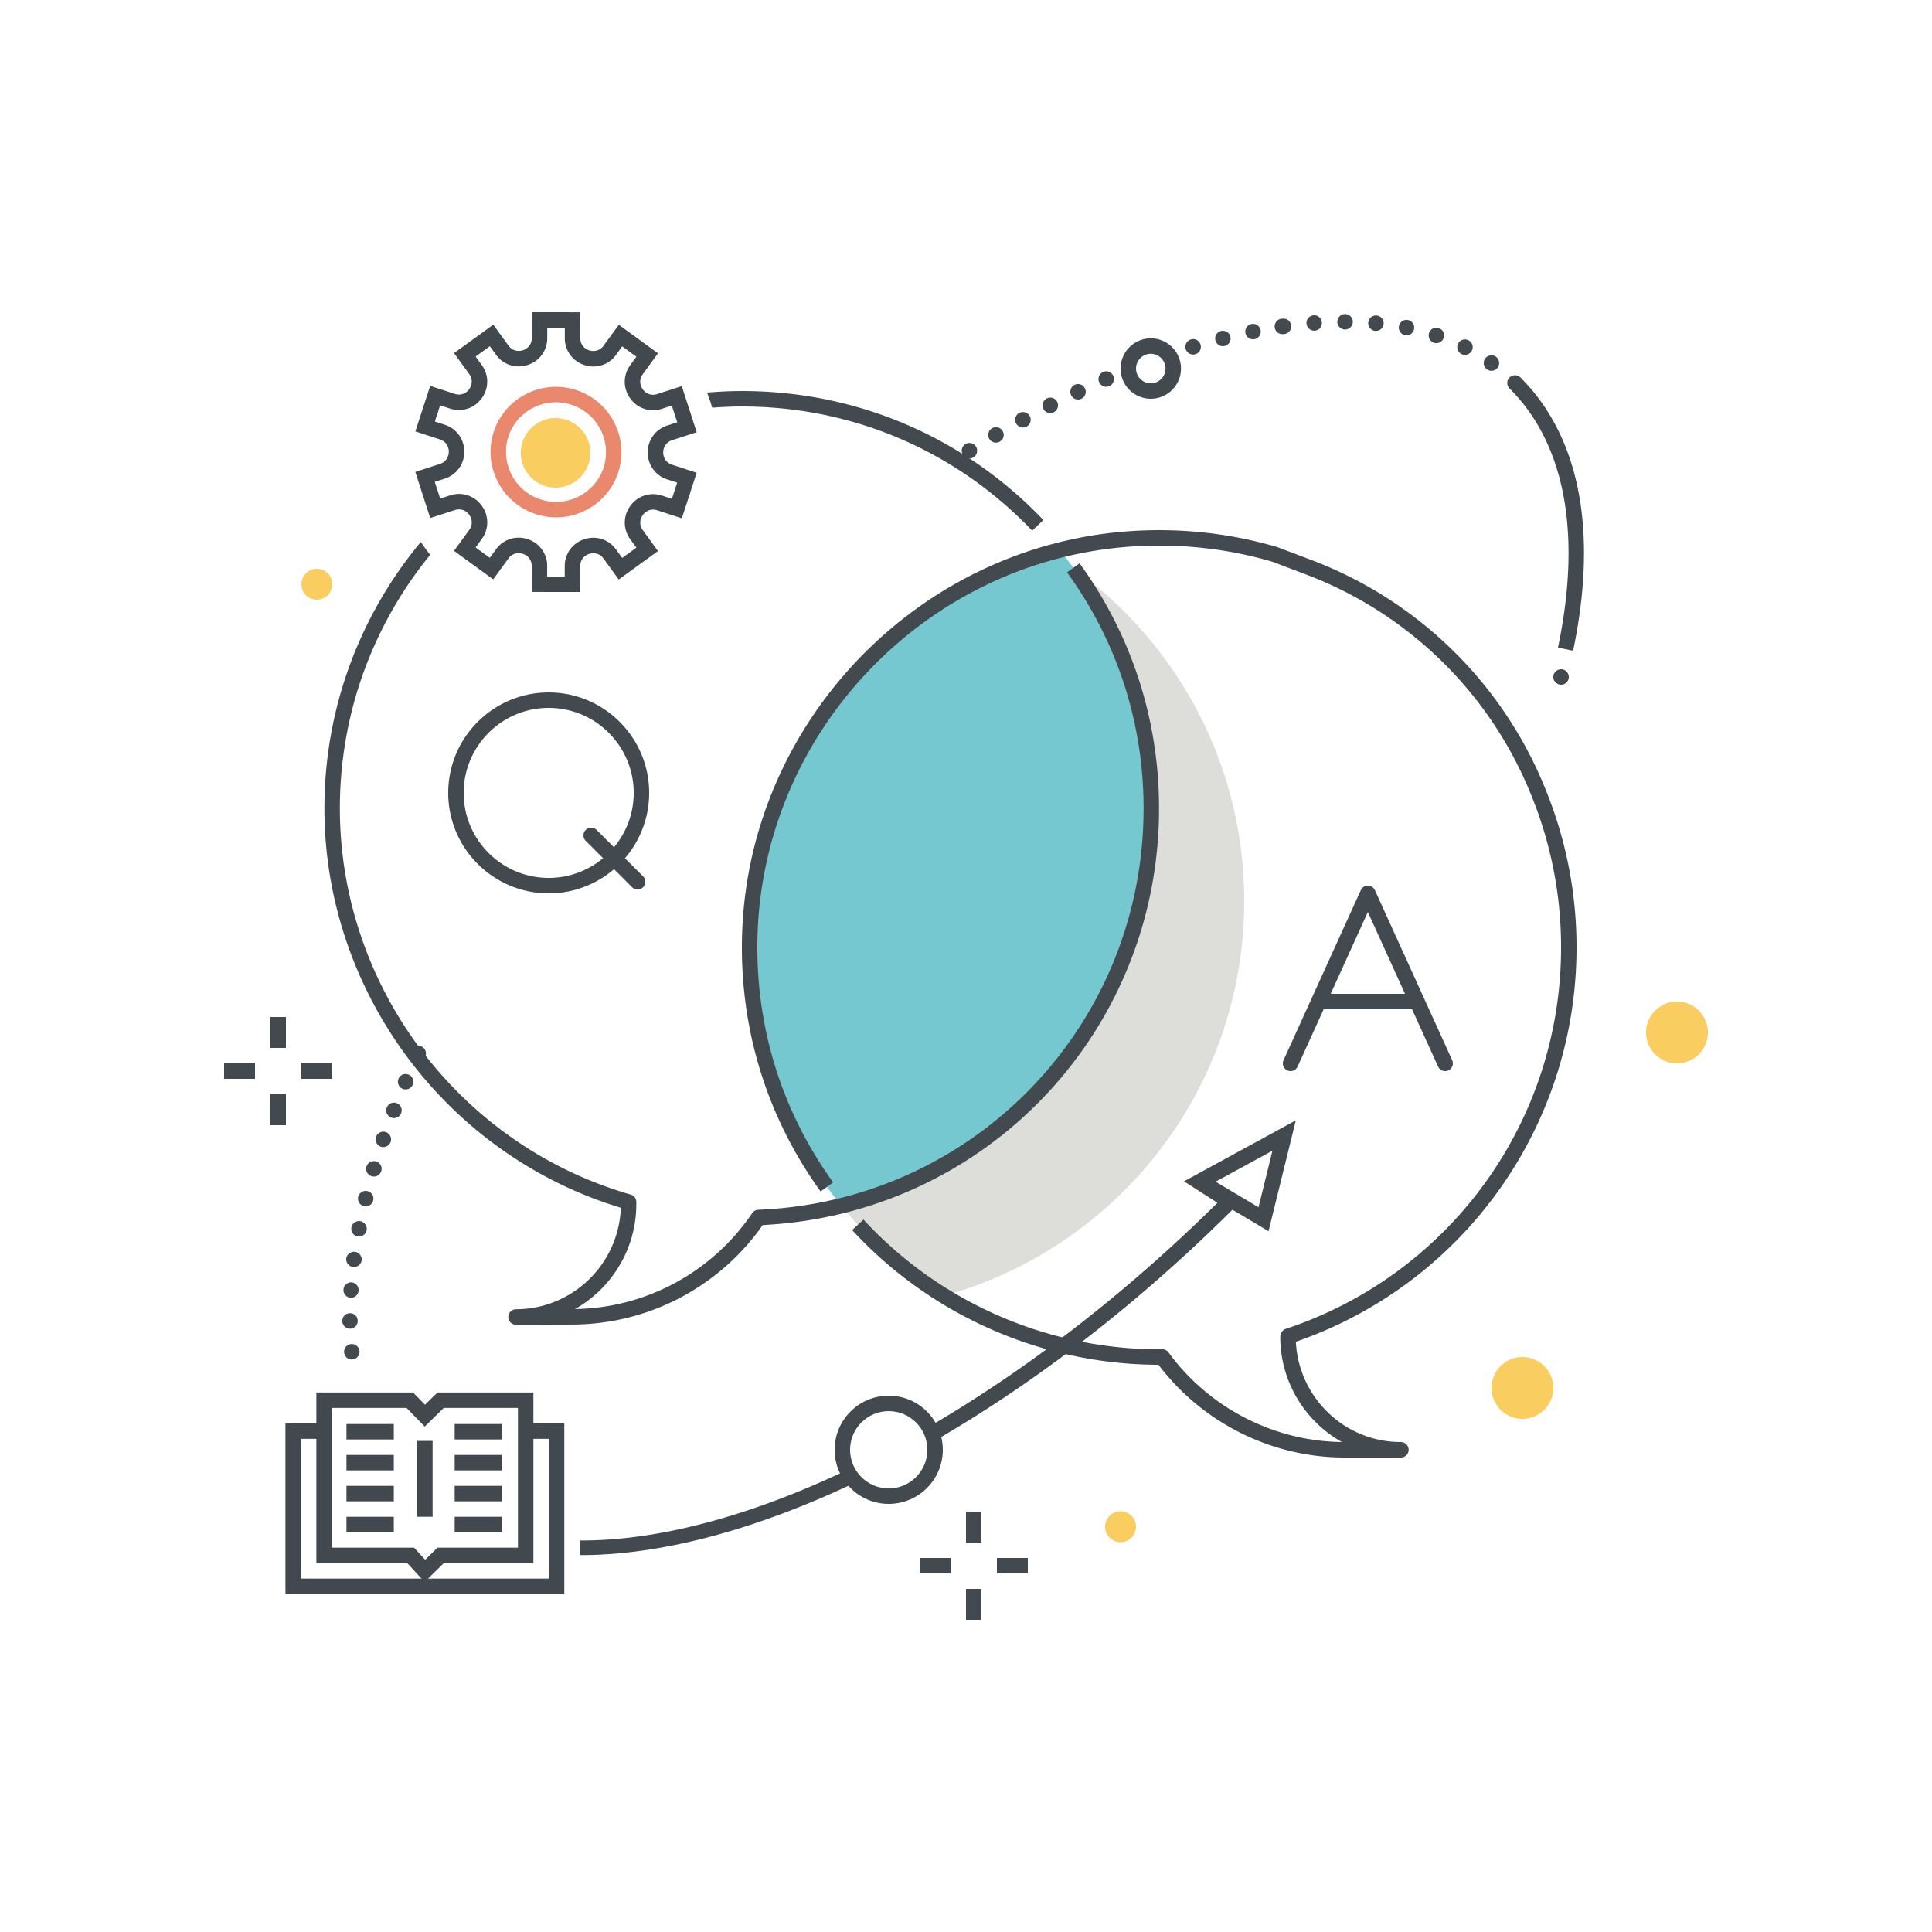 <?xml version="1.0" encoding="utf-8"?><svg xmlns="http://www.w3.org/2000/svg" width="250" height="250" viewBox="0 0 250 250"><g fill="none" fill-rule="evenodd"><path fill="#75C7D0" d="M149 104.601c0-12.672-4.453-24.299-11.871-33.418C114.079 76.935 97 97.77 97 122.601c0 12.665 4.449 24.288 11.861 33.405C131.914 150.259 149 129.434 149 104.601"/><path fill="#DDDED9" d="M161 116.601c0-17.699-8.684-33.36-22.014-42.986A52.741 52.741 0 0 1 149 104.601c0 24.831-17.079 45.666-40.129 51.418a53.259 53.259 0 0 0 13.261 11.662c22.407-6.187 38.868-26.705 38.868-51.08"/><path fill="#434A4F" d="M92.159 52.756a52.089 52.089 0 0 1 3.659-.155c14.393-.045 27.8 5.661 37.75 16.068l1.445-1.382c-10.332-10.807-24.255-16.732-39.201-16.686a54.699 54.699 0 0 0-4.324.202c.254.636.478 1.287.671 1.953m47.533 20.132l-1.617 1.176c6.445 8.87 9.871 19.374 9.905 30.375.087 28.081-21.815 50.968-49.862 52.106a.994.994 0 0 0-.787.438c-5.188 7.649-13.736 12.27-22.918 12.409 4.745-2.694 7.945-7.802 7.927-13.636v-.222a.999.999 0 0 0-.725-.957c-22.087-6.34-37.563-26.823-37.635-49.814-.038-12.488 4.354-23.974 11.69-32.972a20.942 20.942 0 0 1-1.214-1.664c-7.819 9.403-12.517 21.485-12.476 34.642.074 23.62 15.806 44.692 38.352 51.514-.252 7.266-6.23 13.112-13.562 13.135a1 1 0 1 0 .006 2l7.307-.023c9.803-.03 18.967-4.833 24.616-12.875 28.886-1.431 51.371-25.094 51.281-54.088-.036-11.424-3.593-22.331-10.288-31.544"/><path fill="#434A4F" d="M181.278 188.601h-7.305c-9.411 0-18.369-4.477-24.072-12-15.016-.028-29.459-6.379-39.637-17.434l1.472-1.355c9.822 10.67 23.769 16.789 38.264 16.789l.389-.01c.31-.001.625.149.815.41 5.241 7.172 13.607 11.49 22.432 11.598-4.753-2.68-7.97-7.777-7.97-13.611 0-.432.276-.89.686-1.026A51.91 51.91 0 0 0 202 122.601a51.759 51.759 0 0 0-3.609-19.074 50.784 50.784 0 0 0-29.357-29.176l-4.388-1.663c-5.713-1.68-11.747-2.359-17.855-1.991-26.718 1.603-48.144 23.849-48.776 50.645-.271 11.464 3.117 22.413 9.796 31.664l-1.622 1.17c-6.937-9.607-10.455-20.978-10.173-32.881.656-27.827 22.907-50.93 50.656-52.594 6.344-.379 12.603.324 18.61 2.093l4.461 1.687a52.78 52.78 0 0 1 30.511 30.319A53.74 53.74 0 0 1 204 122.601a53.904 53.904 0 0 1-36.316 51.021c.368 7.25 6.325 12.979 13.594 12.979a1 1 0 1 1 0 2M71 91.601c-6.065 0-11 4.934-11 11 0 6.065 4.935 11 11 11s11-4.935 11-11c0-6.066-4.935-11-11-11zm0 24c-7.169 0-13-5.832-13-13 0-7.169 5.831-13 13-13s13 5.831 13 13c0 7.168-5.831 13-13 13z"/><path fill="#434A4F" d="M82.5 115.101a.997.997 0 0 1-.707-.293l-6-6a.999.999 0 1 1 1.414-1.414l6 6a.999.999 0 0 1-.707 1.707m104.501 23.5a1 1 0 0 1-.911-.586L177 118.017l-9.09 19.998a.996.996 0 0 1-1.324.496 1 1 0 0 1-.496-1.324l10-22a.998.998 0 0 1 1.82 0l10 22a1 1 0 0 1-.909 1.414"/><path fill="#434A4F" d="M183 130.601h-12a1 1 0 1 1 0-2h12a1 1 0 1 1 0 2m20.557-46.396l-1.957-.41c3.09-14.746.924-26.341-6.265-33.53l1.414-1.414c7.69 7.69 10.044 19.915 6.808 35.354"/><path fill="#42494E" d="M89.198 64.085l-1.902-.62.33-1.01-1.275-.416a3.616 3.616 0 0 1-2.533-3.492 3.615 3.615 0 0 1 2.539-3.488l1.277-.414-.7-2.161-1.276.413a3.615 3.615 0 0 1-4.102-1.337 3.614 3.614 0 0 1 .004-4.315l.789-1.084-1.837-1.337-.789 1.084a3.614 3.614 0 0 1-4.105 1.329 3.617 3.617 0 0 1-2.532-3.493l.001-1.341-2.272-.002-.001 1.341a3.616 3.616 0 0 1-2.539 3.488c-1.542.501-3.152-.025-4.103-1.337l-.787-1.086-1.839 1.333.787 1.086a3.617 3.617 0 0 1-.004 4.315c-.953 1.309-2.563 1.833-4.105 1.329l-1.275-.416-.329 1.011-1.902-.621.95-2.911 3.176 1.035c.849.279 1.523-.129 1.868-.605.345-.474.527-1.238.002-1.963l-1.961-2.705 5.078-3.681 1.96 2.705c.526.724 1.308.789 1.868.608.558-.18 1.154-.693 1.155-1.587l.003-3.341 6.272.006-.003 3.341c-.001.895.595 1.408 1.152 1.59.558.18 1.342.117 1.868-.605l1.967-2.701 5.07 3.691-1.966 2.701c-.527.724-.346 1.489-.002 1.963.344.475 1.015.884 1.867.609l3.178-1.029 1.932 5.967-3.178 1.029c-.851.276-1.155 1.001-1.156 1.588 0 .586.302 1.312 1.153 1.589l3.176 1.036-.949 2.911"/><path fill="#E9886C" d="M79.994 61.162l-1.901-.62c.536-1.645.4-3.4-.384-4.942a6.434 6.434 0 0 0-3.767-3.222 6.428 6.428 0 0 0-4.941.384 6.43 6.43 0 0 0-3.223 3.766l-1.901-.62a8.422 8.422 0 0 1 4.218-4.929 8.413 8.413 0 0 1 6.467-.503 8.427 8.427 0 0 1 4.93 4.218 8.42 8.42 0 0 1 .502 6.468"/><path fill="#E9886C" d="M71.967 66.946c-.884 0-1.772-.14-2.637-.422a8.425 8.425 0 0 1-4.929-4.218 8.42 8.42 0 0 1-.502-6.468l1.902.62c-.536 1.645-.4 3.4.384 4.942a6.432 6.432 0 0 0 3.765 3.223 6.43 6.43 0 0 0 4.942-.384 6.434 6.434 0 0 0 3.223-3.766l1.902.62a8.427 8.427 0 0 1-4.219 4.929 8.436 8.436 0 0 1-3.831.924"/><path fill="#42494E" d="M75.075 76.602l-6.272-.007.003-3.341c.001-.894-.594-1.408-1.152-1.589-.559-.184-1.342-.119-1.868.604l-1.967 2.701-5.07-3.692 1.967-2.701c.527-.723.346-1.488.002-1.963-.345-.475-1.017-.883-1.866-.609l-3.18 1.029-1.931-5.967 3.178-1.029c.851-.276 1.155-1 1.156-1.587.001-.586-.302-1.312-1.152-1.589l-3.177-1.036 1.067-3.271 1.901.62-.446 1.37 1.275.415a3.614 3.614 0 0 1 2.532 3.493 3.616 3.616 0 0 1-2.539 3.488l-1.277.413.7 2.162 1.276-.413a3.614 3.614 0 0 1 4.102 1.337 3.617 3.617 0 0 1-.004 4.315l-.79 1.084 1.837 1.337.789-1.084a3.616 3.616 0 0 1 4.105-1.329 3.614 3.614 0 0 1 2.532 3.493l-.001 1.341 2.272.003.001-1.342a3.616 3.616 0 0 1 2.54-3.487 3.615 3.615 0 0 1 4.102 1.337l.787 1.087 1.84-1.334-.787-1.086a3.614 3.614 0 0 1 .004-4.314 3.62 3.62 0 0 1 4.105-1.329l1.275.416.494-1.517 1.901.621-1.114 3.417-3.177-1.036c-.849-.278-1.522.13-1.867.605-.346.474-.527 1.239-.002 1.963l1.961 2.705-5.079 3.681-1.96-2.705c-.526-.725-1.31-.789-1.867-.608-.558.18-1.155.692-1.156 1.586l-.003 3.342"/><path fill="#FACD60" d="M75.892 58.6a4 4 0 1 1-8 0 4 4 0 0 1 8 0"/><path fill="#FACD60" d="M71.893 55.1c-1.93 0-3.5 1.571-3.5 3.5 0 1.93 1.57 3.5 3.5 3.5 1.929 0 3.5-1.57 3.5-3.5 0-1.929-1.571-3.5-3.5-3.5zm0 8a4.504 4.504 0 0 1-4.5-4.5c0-2.481 2.018-4.5 4.5-4.5 2.481 0 4.5 2.019 4.5 4.5 0 2.482-2.019 4.5-4.5 4.5zM43 75.601a2 2 0 1 1-4 0 2 2 0 0 1 4 0m150 104a4 4 0 1 1 8 0 4 4 0 0 1-8 0m-50 18a2 2 0 1 1 3.999-.001 2 2 0 0 1-3.999.001"/><path fill="#434A4F" d="M35 135.601h2v-4h-2zM35 145.601h2v-4h-2zM39 139.601h4v-2h-4zM29 139.601h4v-2h-4zM125 199.601h2v-4h-2zM125 209.601h2v-4h-2zM129 203.601h4v-2h-4zM119 203.601h4v-2h-4z"/><path fill="#FACD60" d="M213 133.601a4 4 0 1 1 8 0 4 4 0 0 1-8 0"/><path fill="#434A4F" d="M202 88.601c-.13 0-.26-.03-.38-.08-.12-.051-.23-.12-.33-.21-.181-.19-.29-.45-.29-.71 0-.26.109-.52.29-.71.1-.091.21-.16.33-.211a1 1 0 0 1 1.09.211c.18.19.29.45.29.71 0 .26-.11.52-.29.71-.19.18-.44.29-.71.29m-148.3 48.63a.994.994 0 0 1-.48-1.33 1 1 0 0 1 1.33-.481c.5.231.71.83.48 1.33a1 1 0 0 1-.91.571c-.14 0-.28-.031-.42-.09zm-1.6 3.66a.992.992 0 0 1-.53-1.311.994.994 0 0 1 1.31-.519c.51.21.75.8.53 1.309a.99.99 0 0 1-.92.601.925.925 0 0 1-.39-.08zm-1.48 3.72a.993.993 0 0 1-.57-1.29c.2-.52.78-.77 1.29-.571.52.2.77.771.57 1.29a.99.99 0 0 1-1.29.571zm-1.34 3.77c-.52-.181-.8-.75-.62-1.27.18-.52.75-.8 1.27-.621.52.18.8.75.62 1.271-.14.409-.53.67-.95.67-.1 0-.21-.011-.32-.05zm-1.19 3.819a.993.993 0 0 1-.67-1.24c.16-.529.72-.829 1.25-.67.52.151.83.71.67 1.241a1.005 1.005 0 0 1-1.25.669zm-1.01 3.871c-.53-.13-.86-.68-.73-1.21.14-.54.68-.861 1.22-.73.53.13.86.68.72 1.21a.992.992 0 0 1-1.21.73zm-.81 3.919a.995.995 0 0 1-.79-1.179h-.01c.11-.54.64-.891 1.18-.79.54.11.89.63.79 1.179-.1.47-.51.8-.98.8-.07 0-.13 0-.19-.01zm-.6 3.951c-.54-.071-.93-.58-.86-1.12a1.004 1.004 0 0 1 1.99.259c-.07.5-.5.87-.99.87-.05 0-.09 0-.14-.009zm-.33 3.99a1.003 1.003 0 0 1 .13-2c.55.04.97.51.93 1.069a.99.99 0 0 1-1 .931h-.06zm-1.05 3.01c0-.55.44-1.01.99-1.01a.987.987 0 0 1 1.01.979.998.998 0 0 1-.98 1.021h-.01c-.55 0-1-.441-1.01-.99zm.24 4.08c-.06-.55.34-1.04.89-1.101.55-.05 1.04.351 1.1.901a.996.996 0 0 1-.89 1.089c-.04.01-.07.01-.11.01a.99.99 0 0 1-.99-.899z"/><path fill="#42494E" d="M68.045 184.184a5.742 5.742 0 0 1-.212 2h3.188v18.084H38.937v-18.084h3.313a5.74 5.74 0 0 1-.209-2h-5.104v22.084h36.084v-22.084h-4.976"/><path fill="#42494E" d="M42.938 200.268h10.648l1.432 1.562 1.594-1.562h10.409v-18.084h-9.592l-2.465 2.414-2.364-2.414h-9.662v18.084zm12.002 4.437l-2.234-2.437H40.937v-22.084h12.504l1.553 1.586 1.618-1.586h12.409v22.084H57.429l-2.489 2.437z"/><path fill="#42494E" d="M44.833 186.268h6.125v-2h-6.125zM44.833 190.268h6.125v-2h-6.125zM44.833 194.268h6.125v-2h-6.125zM58.834 186.268h6.125v-2h-6.125zM58.834 190.268h6.125v-2h-6.125zM58.834 194.268h6.125v-2h-6.125zM53.979 196.268h2v-9.813h-2zM44.833 198.268h6.125v-2h-6.125zM58.834 198.268h6.125v-2h-6.125z"/><path fill="#434A4F" d="M142.75 48.131c-.51.22-.75.81-.521 1.319a1.002 1.002 0 0 0 1.311.52 1 1 0 0 0 .52-1.319.994.994 0 0 0-1.31-.52m19.189-6.201c-.54.111-.889.641-.779 1.181a1.004 1.004 0 0 0 1.18.78c.54-.111.889-.64.78-1.18-.11-.54-.641-.89-1.181-.781m-22.87 7.861a1.004 1.004 0 0 0 .431 1.909 1 1 0 0 0 .899-1.429c-.229-.5-.83-.71-1.33-.48M158 42.831h-.01a1.01 1.01 0 0 0-.72 1.219c.12.451.52.75.97.75a.998.998 0 0 0 .97-1.239 1.004 1.004 0 0 0-1.21-.73m-3.9 1.099a.993.993 0 0 0-.67 1.241 1.013 1.013 0 0 0 1.25.67c.53-.161.83-.72.67-1.25a.99.99 0 0 0-1.25-.661m-25.72 11.481c-.481.28-.64.889-.37 1.369.19.321.52.5.87.5.17 0 .34-.049.5-.139.479-.27.64-.89.36-1.361a.998.998 0 0 0-1.36-.369m7.07-3.85c-.49.25-.68.86-.43 1.35.169.349.52.55.89.55a1.01 1.01 0 0 0 .89-1.46 1.01 1.01 0 0 0-1.35-.44m-10.53 5.909a1.007 1.007 0 0 0 .52 1.861c.18 0 .36-.051.53-.151.469-.289.61-.909.33-1.38-.29-.469-.91-.62-1.38-.33m6.97-4.029a.99.99 0 0 0-.4 1.359c.18.331.52.521.88.521.16 0 .319-.041.48-.121.48-.27.66-.869.4-1.359a1.014 1.014 0 0 0-1.36-.4m38.089-12.64a.997.997 0 0 0-.919 1.07c.04.52.48.92 1 .92h.07c.55-.04.96-.52.92-1.071a.99.99 0 0 0-1.071-.919m22.201 5.6a.994.994 0 0 0 .23 1.39c.18.13.38.19.58.19.31 0 .619-.15.82-.42.32-.45.21-1.08-.241-1.4a.994.994 0 0 0-1.389.24m-14.04-5.57a.998.998 0 0 0-1.09.9c-.05.549.36 1.04.91 1.09h.09c.51 0 .95-.391.99-.91a.99.99 0 0 0-.9-1.08m8.049 1.63a.997.997 0 0 0-1.269.63 1.009 1.009 0 0 0 .95 1.32 1.003 1.003 0 0 0 .319-1.95m10.561 6.39a1.008 1.008 0 0 0-1.42 0 .993.993 0 0 0 0 1.409c.2.201.46.301.71.301.26 0 .51-.1.71-.29.39-.4.39-1.03 0-1.42m-6.74-4.821a.994.994 0 0 0-1.34.451c-.25.489-.04 1.09.45 1.34.14.07.3.1.449.1a.994.994 0 0 0 .891-.55.992.992 0 0 0-.45-1.341m-15.96-3.389c-.55 0-1 .45-1 1s.45 1 1 1 1-.441 1-1c0-.55-.45-1-1-1m8.15.77a1 1 0 0 0-1.18.789 1.007 1.007 0 0 0 .98 1.191c.47 0 .89-.33.979-.8a.995.995 0 0 0-.779-1.18m-16.261-.17a1 1 0 1 0 .141 1.99c.05 0 .1 0 .14-.011a.993.993 0 0 0 .849-1.129.994.994 0 0 0-1.13-.85m-18.774 7.218a1.892 1.892 0 0 1 .146-1.805 1.908 1.908 0 0 1 1.599-.872 1.908 1.908 0 0 1 1.808 1.325c.06.185.101.379.101.584a1.91 1.91 0 0 1-1.909 1.909c-.779 0-1.449-.47-1.745-1.141zm1.745-4.677a3.913 3.913 0 0 0-3.909 3.909 3.913 3.913 0 0 0 3.909 3.909 3.913 3.913 0 0 0 3.909-3.909 3.913 3.913 0 0 0-3.909-3.909zm-39.299 146.443c-12.584 5.978-24.485 9.157-34.528 9.109v1.893l.074.002c10.415 0 22.672-3.281 35.573-9.415-.455-.462-.832-1-1.119-1.589m53.241-34.007l-5.555-3.307 7.356-4.012-1.801 7.319zm-9.644-3.354l4.328 2.781c-12.074 11.934-24.872 21.712-37.334 28.975a5.94 5.94 0 0 1 .688 1.851c12.916-7.454 26.155-17.561 38.588-29.934l4.67 2.781 3.533-14.349-14.473 7.895z"/><path fill="#434A4F" d="M115 182.601c-2.757 0-5 2.243-5 5s2.243 5 5 5 5-2.243 5-5-2.243-5-5-5zm0 12c-3.86 0-7-3.141-7-7 0-3.86 3.14-7 7-7s7 3.14 7 7c0 3.859-3.14 7-7 7z"/></g></svg>